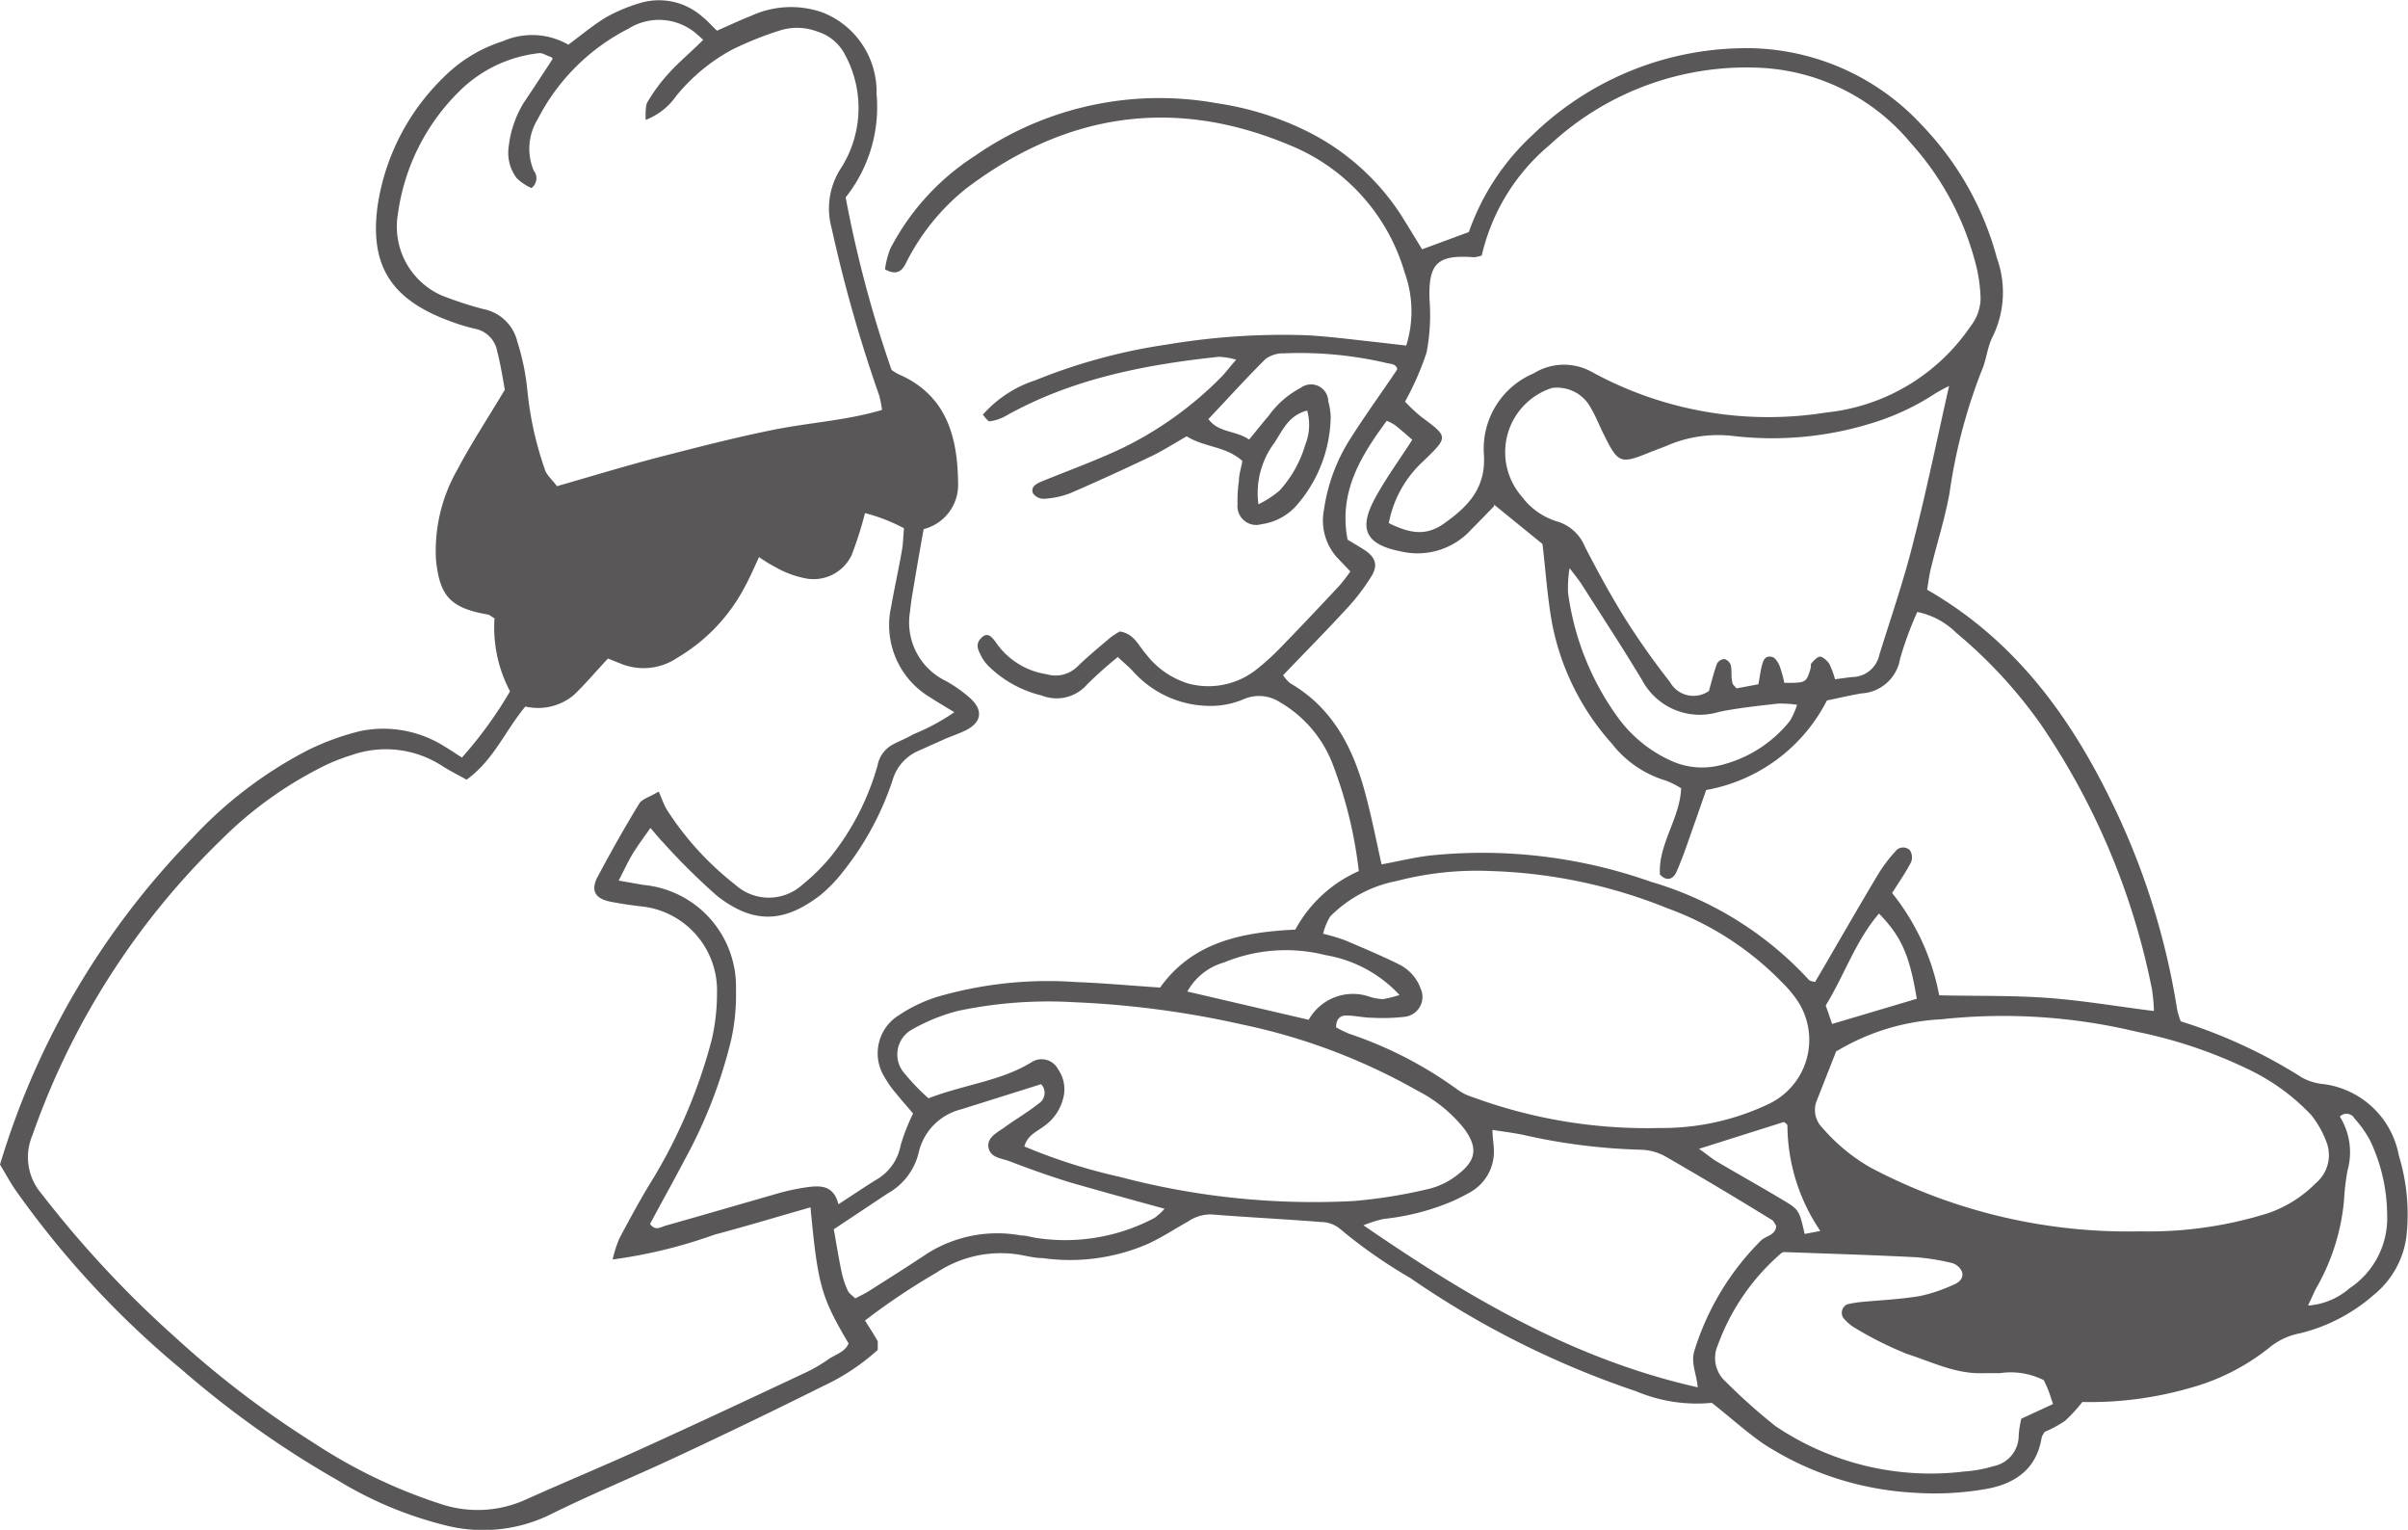 <svg xmlns="http://www.w3.org/2000/svg" viewBox="0 0 139.61 88.67"><defs><style>.a{fill:#595757;}</style></defs><path class="a" d="M354.53,435.39a29.51,29.51,0,0,1,7.06,3.27,3.23,3.23,0,0,0,1.28.38,5.11,5.11,0,0,1,4.33,4.14,11.66,11.66,0,0,1,.45,4.59,5.21,5.21,0,0,1-1.89,3.47,10.13,10.13,0,0,1-4.25,2.23,4,4,0,0,0-1.87.88,12.7,12.7,0,0,1-4.63,2.32,20.84,20.84,0,0,1-6.16.79,9.2,9.2,0,0,1-1,1.09,6.68,6.68,0,0,1-1.18.64,1.19,1.19,0,0,0-.18.33c-.3,1.9-1.64,2.73-3.33,3a17.18,17.18,0,0,1-4.05.2,17.81,17.81,0,0,1-8.74-2.83c-1-.69-1.91-1.52-3-2.38a9.07,9.07,0,0,1-4.39-.67,52.4,52.4,0,0,1-13.1-6.57,29,29,0,0,1-4.1-2.87,1.74,1.74,0,0,0-1.06-.37c-2.11-.17-4.24-.27-6.35-.44A2.3,2.3,0,0,0,297,447c-.79.44-1.54.94-2.36,1.31a11.36,11.36,0,0,1-6.07.81c-.39,0-.77-.09-1.15-.16a6.71,6.71,0,0,0-5,1,39,39,0,0,0-4.15,2.78c.27.43.52.81.74,1.2,0,.1,0,.25,0,.5a12.64,12.64,0,0,1-3.13,2.08q-4.25,2.12-8.54,4.12c-2.45,1.15-5,2.19-7.39,3.38a8.86,8.86,0,0,1-5.84.63,22.22,22.22,0,0,1-6.41-2.65,56,56,0,0,1-9-6.38A53.92,53.92,0,0,1,229,445.15c-.32-.47-.6-1-.88-1.45a46,46,0,0,1,11.12-18.89,24.37,24.37,0,0,1,6.75-5.14,14.72,14.72,0,0,1,3.08-1.11,6.65,6.65,0,0,1,4.83.91c.32.19.63.4,1,.64a23.81,23.81,0,0,0,2.79-3.84,7.94,7.94,0,0,1-.9-4.23c-.18-.1-.27-.2-.39-.22-2.15-.38-2.78-1.05-3-3.14a9.45,9.45,0,0,1,1.21-5.21c.81-1.53,1.77-3,2.78-4.68-.11-.58-.23-1.41-.44-2.21a1.62,1.62,0,0,0-1.27-1.32,11.43,11.43,0,0,1-1.48-.45c-3.35-1.23-4.66-3.16-4.19-6.66a13.06,13.06,0,0,1,3.82-7.46,8.43,8.43,0,0,1,3.44-2.1,4.22,4.22,0,0,1,3.8.2c.75-.55,1.44-1.14,2.21-1.6a9.46,9.46,0,0,1,1.94-.81,3.79,3.79,0,0,1,3.62.79c.3.23.54.52.85.81.7-.31,1.34-.61,2-.87a5.5,5.5,0,0,1,4.14-.18,4.93,4.93,0,0,1,3.11,4.71,8.41,8.41,0,0,1-1.79,6,69.2,69.2,0,0,0,2.66,10,3.54,3.54,0,0,0,.38.24c2.82,1.21,3.45,3.64,3.48,6.35a2.65,2.65,0,0,1-2,2.64c-.22,1.22-.43,2.43-.63,3.64-.07.38-.12.77-.16,1.15a3.76,3.76,0,0,0,2.06,4,7.84,7.84,0,0,1,1.42,1c.77.69.68,1.39-.21,1.85-.45.23-1,.4-1.42.6l-1.41.63a2.65,2.65,0,0,0-1.45,1.68,17.09,17.09,0,0,1-2.84,5.26,8.77,8.77,0,0,1-1.33,1.39c-2,1.54-3.79,1.79-6,.06a37.08,37.08,0,0,1-3.15-3.12c-.23-.23-.42-.48-.72-.82-.38.54-.72,1-1,1.45s-.53,1-.84,1.6l1.43.25a5.92,5.92,0,0,1,5.37,6.07,12,12,0,0,1-.27,2.87,28.12,28.12,0,0,1-2.71,7c-.65,1.25-1.35,2.48-2,3.71.3.43.62.18.9.1,2.1-.59,4.21-1.21,6.31-1.81A12.57,12.57,0,0,1,275,445c.72-.09,1.46-.08,1.73,1,.82-.53,1.51-1,2.21-1.43a2.91,2.91,0,0,0,1.4-2,11.73,11.73,0,0,1,.72-1.83c-.34-.4-.68-.78-1-1.18a5.49,5.49,0,0,1-.66-.94,2.59,2.59,0,0,1,.84-3.58,8.61,8.61,0,0,1,2.25-1.07,22.93,22.93,0,0,1,8-.85c1.61.06,3.21.21,4.89.32,1.89-2.65,4.76-3.21,7.84-3.36a7.73,7.73,0,0,1,3.68-3.39,25.28,25.28,0,0,0-1.44-6,7.09,7.09,0,0,0-3.15-3.8,2.23,2.23,0,0,0-2-.2,4.91,4.91,0,0,1-2.25.42,6,6,0,0,1-4.25-2c-.26-.28-.56-.52-.88-.83a23.25,23.25,0,0,0-1.77,1.58,2.35,2.35,0,0,1-2.65.65,6.55,6.55,0,0,1-3-1.63,2.31,2.31,0,0,1-.48-.61c-.16-.33-.4-.68-.05-1.06s.59-.2.94.31a4.35,4.35,0,0,0,2.89,1.76,1.8,1.8,0,0,0,1.78-.45c.6-.58,1.25-1.12,1.89-1.66a4.15,4.15,0,0,1,.57-.37c.84.14,1.07.82,1.49,1.28a4.89,4.89,0,0,0,2.48,1.74,4.49,4.49,0,0,0,3.86-.75,13.53,13.53,0,0,0,1.44-1.29c1.17-1.2,2.32-2.42,3.47-3.65a10,10,0,0,0,.62-.81l-.68-.71a3.21,3.21,0,0,1-.85-2.86,10.39,10.39,0,0,1,1.54-4.14c.85-1.34,1.79-2.63,2.71-4-.05-.31-.34-.31-.58-.36a22.14,22.14,0,0,0-6-.57,1.72,1.72,0,0,0-1.06.33c-1.13,1.12-2.2,2.31-3.31,3.48.61.82,1.58.64,2.36,1.19.4-.49.75-.93,1.12-1.36a5.37,5.37,0,0,1,1.87-1.64,1,1,0,0,1,1.6.78,3.75,3.75,0,0,1,.14.94,8,8,0,0,1-2,5.12,3.31,3.31,0,0,1-2,1.06,1.09,1.09,0,0,1-1.4-1.16,7.71,7.71,0,0,1,.08-1.35c0-.37.13-.75.2-1.15-.94-.86-2.21-.79-3.23-1.43-.69.39-1.34.81-2,1.13-1.57.75-3.16,1.48-4.76,2.17a5,5,0,0,1-1.5.32.77.77,0,0,1-.64-.3c-.17-.37.16-.56.46-.69,1.61-.66,3.26-1.25,4.82-2a20.92,20.92,0,0,0,5.63-4.07c.27-.27.48-.58.86-1a4.21,4.21,0,0,0-1-.17c-4.33.46-8.55,1.28-12.4,3.45a2.59,2.59,0,0,1-.89.29c-.11,0-.25-.22-.4-.38a6.88,6.88,0,0,1,3.05-2,32.88,32.88,0,0,1,7.63-2.07,40.57,40.57,0,0,1,8.08-.54c1.42.08,2.83.27,4.24.42l1.55.18a6.63,6.63,0,0,0-.09-4.23,11.41,11.41,0,0,0-6.65-7.38c-6.72-2.83-13-1.87-18.78,2.51a12.9,12.9,0,0,0-3.5,4.35c-.24.47-.57.68-1.2.33a5.17,5.17,0,0,1,.31-1.2,14.12,14.12,0,0,1,4.91-5.38,18.74,18.74,0,0,1,14-3.05,17.51,17.51,0,0,1,5.33,1.67,13.82,13.82,0,0,1,5.4,4.86c.4.64.79,1.29,1.19,1.94l2.71-1A13.9,13.9,0,0,1,317,384a17.79,17.79,0,0,1,11.84-5,13.87,13.87,0,0,1,10.74,4.49,17.68,17.68,0,0,1,4.32,7.68,5.83,5.83,0,0,1-.24,4.52c-.32.61-.37,1.37-.65,2a31.58,31.58,0,0,0-1.86,7.08c-.26,1.46-.72,2.88-1.07,4.33-.11.43-.16.87-.23,1.28,5.08,2.92,8.31,7.35,10.75,12.41a42.41,42.41,0,0,1,3.75,11.95,5.1,5.1,0,0,0,.22.7m-99.4-14.05c-.54-.3-1-.53-1.42-.8a6,6,0,0,0-5.2-.64,12.7,12.7,0,0,0-1.45.55,22.69,22.69,0,0,0-6.13,4.35A44.16,44.16,0,0,0,230,442a3.24,3.24,0,0,0,.52,3.38,62,62,0,0,0,7.77,8.34,56.25,56.25,0,0,0,8,6.1,30.4,30.4,0,0,0,7.47,3.58,6.75,6.75,0,0,0,4.88-.3c2.23-1,4.5-1.94,6.72-2.95,3.17-1.44,6.33-2.92,9.48-4.4a8.9,8.9,0,0,0,1.33-.78c.41-.27.94-.41,1.15-.9-1.6-2.71-1.78-3.37-2.21-7.89-1.87.53-3.71,1.09-5.56,1.58a28.71,28.71,0,0,1-5.91,1.44,7.06,7.06,0,0,1,.39-1.22c.64-1.2,1.28-2.39,2-3.54a30.65,30.65,0,0,0,3.36-8,11.9,11.9,0,0,0,.3-2.68,4.9,4.9,0,0,0-4.18-5c-.64-.07-1.28-.16-1.91-.28-1-.17-1.26-.68-.81-1.5.76-1.42,1.55-2.83,2.39-4.2.16-.27.6-.38,1.13-.7.18.4.28.71.44,1a17.54,17.54,0,0,0,4,4.4,2.9,2.9,0,0,0,3.89,0,11.56,11.56,0,0,0,1.65-1.63,14.94,14.94,0,0,0,2.71-5.29,1.73,1.73,0,0,1,.87-1.2c.39-.21.82-.37,1.2-.6a12.33,12.33,0,0,0,2.38-1.28c-.58-.35-1-.6-1.45-.89a4.87,4.87,0,0,1-2.22-5.19c.19-1.08.43-2.15.62-3.23.08-.43.09-.87.13-1.35a10,10,0,0,0-2.26-.88,21.45,21.45,0,0,1-.78,2.45,2.45,2.45,0,0,1-2.57,1.35,5.58,5.58,0,0,1-1.79-.64,8.32,8.32,0,0,1-1-.61c-.31.65-.53,1.18-.81,1.69a10.35,10.35,0,0,1-3.94,4.15,3.49,3.49,0,0,1-3.31.32l-.7-.28c-.7.74-1.31,1.48-2,2.13a3.24,3.24,0,0,1-2.79.65c-1.19,1.42-1.83,3.12-3.46,4.28m59.64-15.91c-.44.45-.88.91-1.33,1.36a4.2,4.2,0,0,1-4,1.3c-2.08-.39-2.59-1.25-1.6-3.08.63-1.17,1.43-2.25,2.17-3.41-.31-.27-.65-.57-1-.85a2.7,2.7,0,0,0-.48-.25c-1.47,2-2.81,4.1-2.27,6.89.33.2.66.39,1,.61.61.41.77.86.4,1.48a11.69,11.69,0,0,1-1.39,1.84c-1.22,1.33-2.49,2.61-3.75,3.93a2.41,2.41,0,0,0,.41.46c2.53,1.47,3.7,3.86,4.4,6.55.34,1.29.6,2.61.9,3.95,1-.18,1.93-.42,2.88-.52a29.33,29.33,0,0,1,12.74,1.53A20.08,20.08,0,0,1,333,433c.07.07.22.08.35.12l.49-.83c1.07-1.84,2.13-3.68,3.22-5.5a8.52,8.52,0,0,1,.94-1.23.56.56,0,0,1,.85-.08.76.76,0,0,1,.07.69c-.32.62-.72,1.19-1.1,1.79a13.48,13.48,0,0,1,2.73,5.93c2.19.05,4.25,0,6.29.15s4,.49,6.16.76a10,10,0,0,0-.12-1.29,41.55,41.55,0,0,0-6.49-15.4,27.69,27.69,0,0,0-4.85-5.23,4.47,4.47,0,0,0-2.26-1.21,20.14,20.14,0,0,0-1,2.72,2.4,2.4,0,0,1-2.24,2c-.69.12-1.37.28-2,.41a9.79,9.79,0,0,1-7,5.19c-.27.77-.52,1.5-.78,2.23s-.58,1.71-.95,2.53c-.16.36-.52.59-.95.14-.11-1.75,1.15-3.22,1.23-5a5.08,5.08,0,0,0-.87-.44,6.24,6.24,0,0,1-3.15-2.15,14.58,14.58,0,0,1-3.47-7c-.27-1.51-.37-3.06-.55-4.57l-2.83-2.3m-54.6-25.9c-.38-.14-.57-.27-.73-.25a7.75,7.75,0,0,0-4.63,2.2,12.3,12.3,0,0,0-3.57,7.12,4.36,4.36,0,0,0,2.55,4.73,22.06,22.06,0,0,0,2.38.78,2.52,2.52,0,0,1,2,1.92,13.52,13.52,0,0,1,.58,2.84,19.68,19.68,0,0,0,1,4.51c.08.33.42.6.71,1,2.09-.6,4.12-1.22,6.18-1.75s4.24-1.09,6.38-1.52,4.19-.53,6.29-1.15a6.64,6.64,0,0,0-.17-.85,83.22,83.22,0,0,1-2.75-9.67,4.28,4.28,0,0,1,.51-3.45,6.48,6.48,0,0,0,.25-6.64,2.68,2.68,0,0,0-1.59-1.32,3.33,3.33,0,0,0-2.09-.09,19.59,19.59,0,0,0-2.86,1.14,10.81,10.81,0,0,0-3.25,2.7,3.79,3.79,0,0,1-1.76,1.37c0-.46,0-.81.09-1a9.92,9.92,0,0,1,1.25-1.7c.59-.65,1.28-1.22,2-1.94-.22-.2-.36-.33-.51-.45a3.33,3.33,0,0,0-3.82-.2,12.05,12.05,0,0,0-5.26,5.24,3.26,3.26,0,0,0-.23,3,.7.7,0,0,1-.14,1,3.16,3.16,0,0,1-.84-.56,2.42,2.42,0,0,1-.48-1.81,6.23,6.23,0,0,1,.86-2.55c.54-.8,1.06-1.6,1.69-2.56M314.05,391a1.75,1.75,0,0,1-.47.11c-2.13-.16-2.65.35-2.58,2.45a11.62,11.62,0,0,1-.17,3.07,16.71,16.71,0,0,1-1.25,2.85,9.81,9.81,0,0,0,.93.87c1.6,1.19,1.59,1.16.13,2.58a6.49,6.49,0,0,0-2,3.59c1.31.65,2.19.71,3.15.06,1.42-1,2.51-2.07,2.36-4.09a4.74,4.74,0,0,1,2.89-4.65,3.33,3.33,0,0,1,3.32-.11A21.3,21.3,0,0,0,334,400.11a11.56,11.56,0,0,0,8.37-5,2.68,2.68,0,0,0,.58-1.59,9,9,0,0,0-.21-1.72,16.59,16.59,0,0,0-3.82-7.29,12.1,12.1,0,0,0-8.55-4.37,16.73,16.73,0,0,0-12.4,4.46,11.79,11.79,0,0,0-3.94,6.4m-8.44,44.75a6.75,6.75,0,0,0,.76.37,23.15,23.15,0,0,1,6.32,3.27,3,3,0,0,0,.86.41,29.25,29.25,0,0,0,10.8,1.78,14.36,14.36,0,0,0,6.35-1.4,4.11,4.11,0,0,0,1.59-6.07,7.09,7.09,0,0,0-.86-1,17.63,17.63,0,0,0-6.6-4.26,29.7,29.7,0,0,0-10.16-2.16,18.5,18.5,0,0,0-5.54.57,7.4,7.4,0,0,0-3.87,2.06,3.66,3.66,0,0,0-.41,1,12.39,12.39,0,0,1,1.25.37c1.06.45,2.13.9,3.16,1.41a2.52,2.52,0,0,1,1.25,1.41,1.16,1.16,0,0,1-.89,1.62,11,11,0,0,1-1.91.06c-.52,0-1-.13-1.54-.13-.33,0-.6.22-.56.75m29,1.29-1.12,2.85a1.45,1.45,0,0,0,.3,1.61,10.68,10.68,0,0,0,2.81,2.32,32,32,0,0,0,15.64,3.69,23.1,23.1,0,0,0,7.42-1.06,7.15,7.15,0,0,0,2.74-1.73,2.12,2.12,0,0,0,.59-2.47,5.58,5.58,0,0,0-.85-1.48,12.22,12.22,0,0,0-3.56-2.61A27.3,27.3,0,0,0,352,436a33.21,33.21,0,0,0-11.33-.72,13,13,0,0,0-6.07,1.85m6.63-38.61a10.27,10.27,0,0,0-.93.5,14.28,14.28,0,0,1-3.29,1.59,19.51,19.51,0,0,1-8.4.86,7.48,7.48,0,0,0-3.91.59l-.91.35c-1.72.7-1.85.66-2.67-1-.27-.52-.47-1.07-.77-1.57a2.21,2.21,0,0,0-2.26-1.15,3.91,3.91,0,0,0-1.74,6.29,4,4,0,0,0,2,1.43,2.51,2.51,0,0,1,1.66,1.48c.74,1.43,1.51,2.85,2.36,4.21a44,44,0,0,0,2.57,3.63,1.56,1.56,0,0,0,2.26.52c.14-.49.27-1.05.47-1.59a.52.52,0,0,1,.44-.26.56.56,0,0,1,.36.37c.07.31,0,.64.09,1,0,.1.13.19.24.33l1.27-.24c.07-.39.11-.71.18-1s.16-.68.57-.59c.19,0,.38.3.47.51a7,7,0,0,1,.28,1c1.28,0,1.28,0,1.54-.9,0-.06,0-.15,0-.18s.35-.44.52-.44.43.23.55.42a5.15,5.15,0,0,1,.33.89c.43-.05.74-.11,1.06-.13a1.62,1.62,0,0,0,1.51-1.29c.69-2.21,1.45-4.41,2-6.65.75-2.92,1.35-5.87,2.06-9m-59.17,41.35c2.13-.81,4.23-1,6-2.11a1.08,1.08,0,0,1,1.51.46,2,2,0,0,1,.28,1.66,2.78,2.78,0,0,1-1.05,1.57c-.43.35-1,.52-1.2,1.22a32.48,32.48,0,0,0,5.52,1.76,44,44,0,0,0,13.61,1.4,29.56,29.56,0,0,0,4.36-.71,4.37,4.37,0,0,0,1.7-.87c1.05-.82,1.09-1.58.27-2.66a8.33,8.33,0,0,0-2.7-2.17,35,35,0,0,0-10.09-3.81,54.61,54.61,0,0,0-9.78-1.3,25.36,25.36,0,0,0-6.73.5,10.84,10.84,0,0,0-2.67,1.08,1.65,1.65,0,0,0-.46,2.52,13.36,13.36,0,0,0,1.4,1.46m44.61,16.76c-.06-.78-.42-1.4-.19-2.13a15.46,15.46,0,0,1,3.85-6.37c.29-.29.87-.31.89-.86-.09-.13-.14-.27-.23-.33-2-1.23-4.07-2.47-6.14-3.66a3.09,3.09,0,0,0-1.45-.42,34.64,34.64,0,0,1-6.88-.87c-.55-.11-1.11-.18-1.75-.28,0,.47.07.78.08,1.1a2.7,2.7,0,0,1-1.44,2.55c-.28.16-.57.3-.86.44a13.8,13.8,0,0,1-4.09,1.07,7.5,7.5,0,0,0-1.17.37c6.07,4.17,12.17,7.77,19.38,9.39m4.85-7.78a12.81,12.81,0,0,0-3.69,5.35,1.83,1.83,0,0,0,.47,2.11,33.26,33.26,0,0,0,2.88,2.57A16.08,16.08,0,0,0,342,461.49a7.6,7.6,0,0,0,1.7-.31,1.81,1.81,0,0,0,1.46-1.81,6.33,6.33,0,0,1,.15-.94l1.84-.85c-.11-.32-.18-.56-.27-.79s-.2-.45-.26-.59a4.24,4.24,0,0,0-2.55-.41c-.31,0-.63,0-.94,0-1.59.07-3-.65-4.46-1.12a20.92,20.92,0,0,1-3.1-1.56,2.74,2.74,0,0,1-.57-.51.54.54,0,0,1,.22-.8,6.54,6.54,0,0,1,.75-.13c1.16-.11,2.32-.16,3.46-.35a9.18,9.18,0,0,0,2-.68c.3-.12.57-.4.43-.75a.9.9,0,0,0-.55-.48,13.52,13.52,0,0,0-2.1-.34c-2.57-.13-5.14-.21-7.69-.3m-53.82,2.69c.28-.15.57-.28.83-.45,1.14-.72,2.29-1.45,3.42-2.2a7.64,7.64,0,0,1,5.38-1c.32,0,.64.12,1,.16a11.06,11.06,0,0,0,6.73-1.18,3.66,3.66,0,0,0,.58-.53c-1.9-.52-3.64-1-5.35-1.49-1.23-.37-2.43-.8-3.63-1.26-.46-.18-1.12-.19-1.23-.8s.58-.9,1-1.22c.63-.45,1.3-.84,1.9-1.32a.73.73,0,0,0,.15-1.13l-4.64,1.46a3.34,3.34,0,0,0-2.45,2.48,3.69,3.69,0,0,1-1.8,2.39l-3.13,2.08c.15.83.28,1.65.45,2.46a5.16,5.16,0,0,0,.36,1.09c.07.17.25.27.44.46m41.41-42.33a7.16,7.16,0,0,0-.09,1.41,15.88,15.88,0,0,0,2.91,7.27,7.73,7.73,0,0,0,2.95,2.43,4.34,4.34,0,0,0,2.81.35,7.39,7.39,0,0,0,4.19-2.6,4.27,4.27,0,0,0,.42-.94,6.66,6.66,0,0,0-1.09-.07c-1.15.13-2.3.25-3.43.48a3.79,3.79,0,0,1-4.46-1.83c-1.13-1.88-2.33-3.71-3.51-5.56-.16-.25-.35-.48-.7-.94M304,435.3a2.94,2.94,0,0,1,3.55-1.32,2.88,2.88,0,0,0,.76.13,6.58,6.58,0,0,0,.95-.24,7.54,7.54,0,0,0-4.29-2.31,9.37,9.37,0,0,0-5.87.42,3.54,3.54,0,0,0-2.14,1.69l7,1.63m58,16.57a4.08,4.08,0,0,0,2.38-1,4.87,4.87,0,0,0,2.18-4.29,10.14,10.14,0,0,0-1-4.3,6.45,6.45,0,0,0-.89-1.25.53.53,0,0,0-.85-.11,3.92,3.92,0,0,1,.44,3.14,13.93,13.93,0,0,0-.2,1.72,12.45,12.45,0,0,1-1.53,4.94c-.16.26-.27.56-.54,1.11m-24.89-22.68c-1.36,1.58-2,3.56-3.09,5.33.12.33.24.69.37,1.07l4.91-1.46c-.42-2.54-.89-3.6-2.19-4.94m-10.46,13.62c.41.28.7.53,1,.72,1.27.75,2.56,1.47,3.83,2.23,1,.59,1,.61,1.32,2l.91-.17a11,11,0,0,1-1.91-6.11c0-.09-.16-.17-.2-.21l-5,1.58M303.9,400c-1.08.27-1.43,1.17-1.89,1.86a4.88,4.88,0,0,0-.93,3.57,5.86,5.86,0,0,0,1.22-.79,6.79,6.79,0,0,0,1.5-2.67,3.11,3.11,0,0,0,.1-2" transform="translate(-228.12 -376.2)"/></svg>